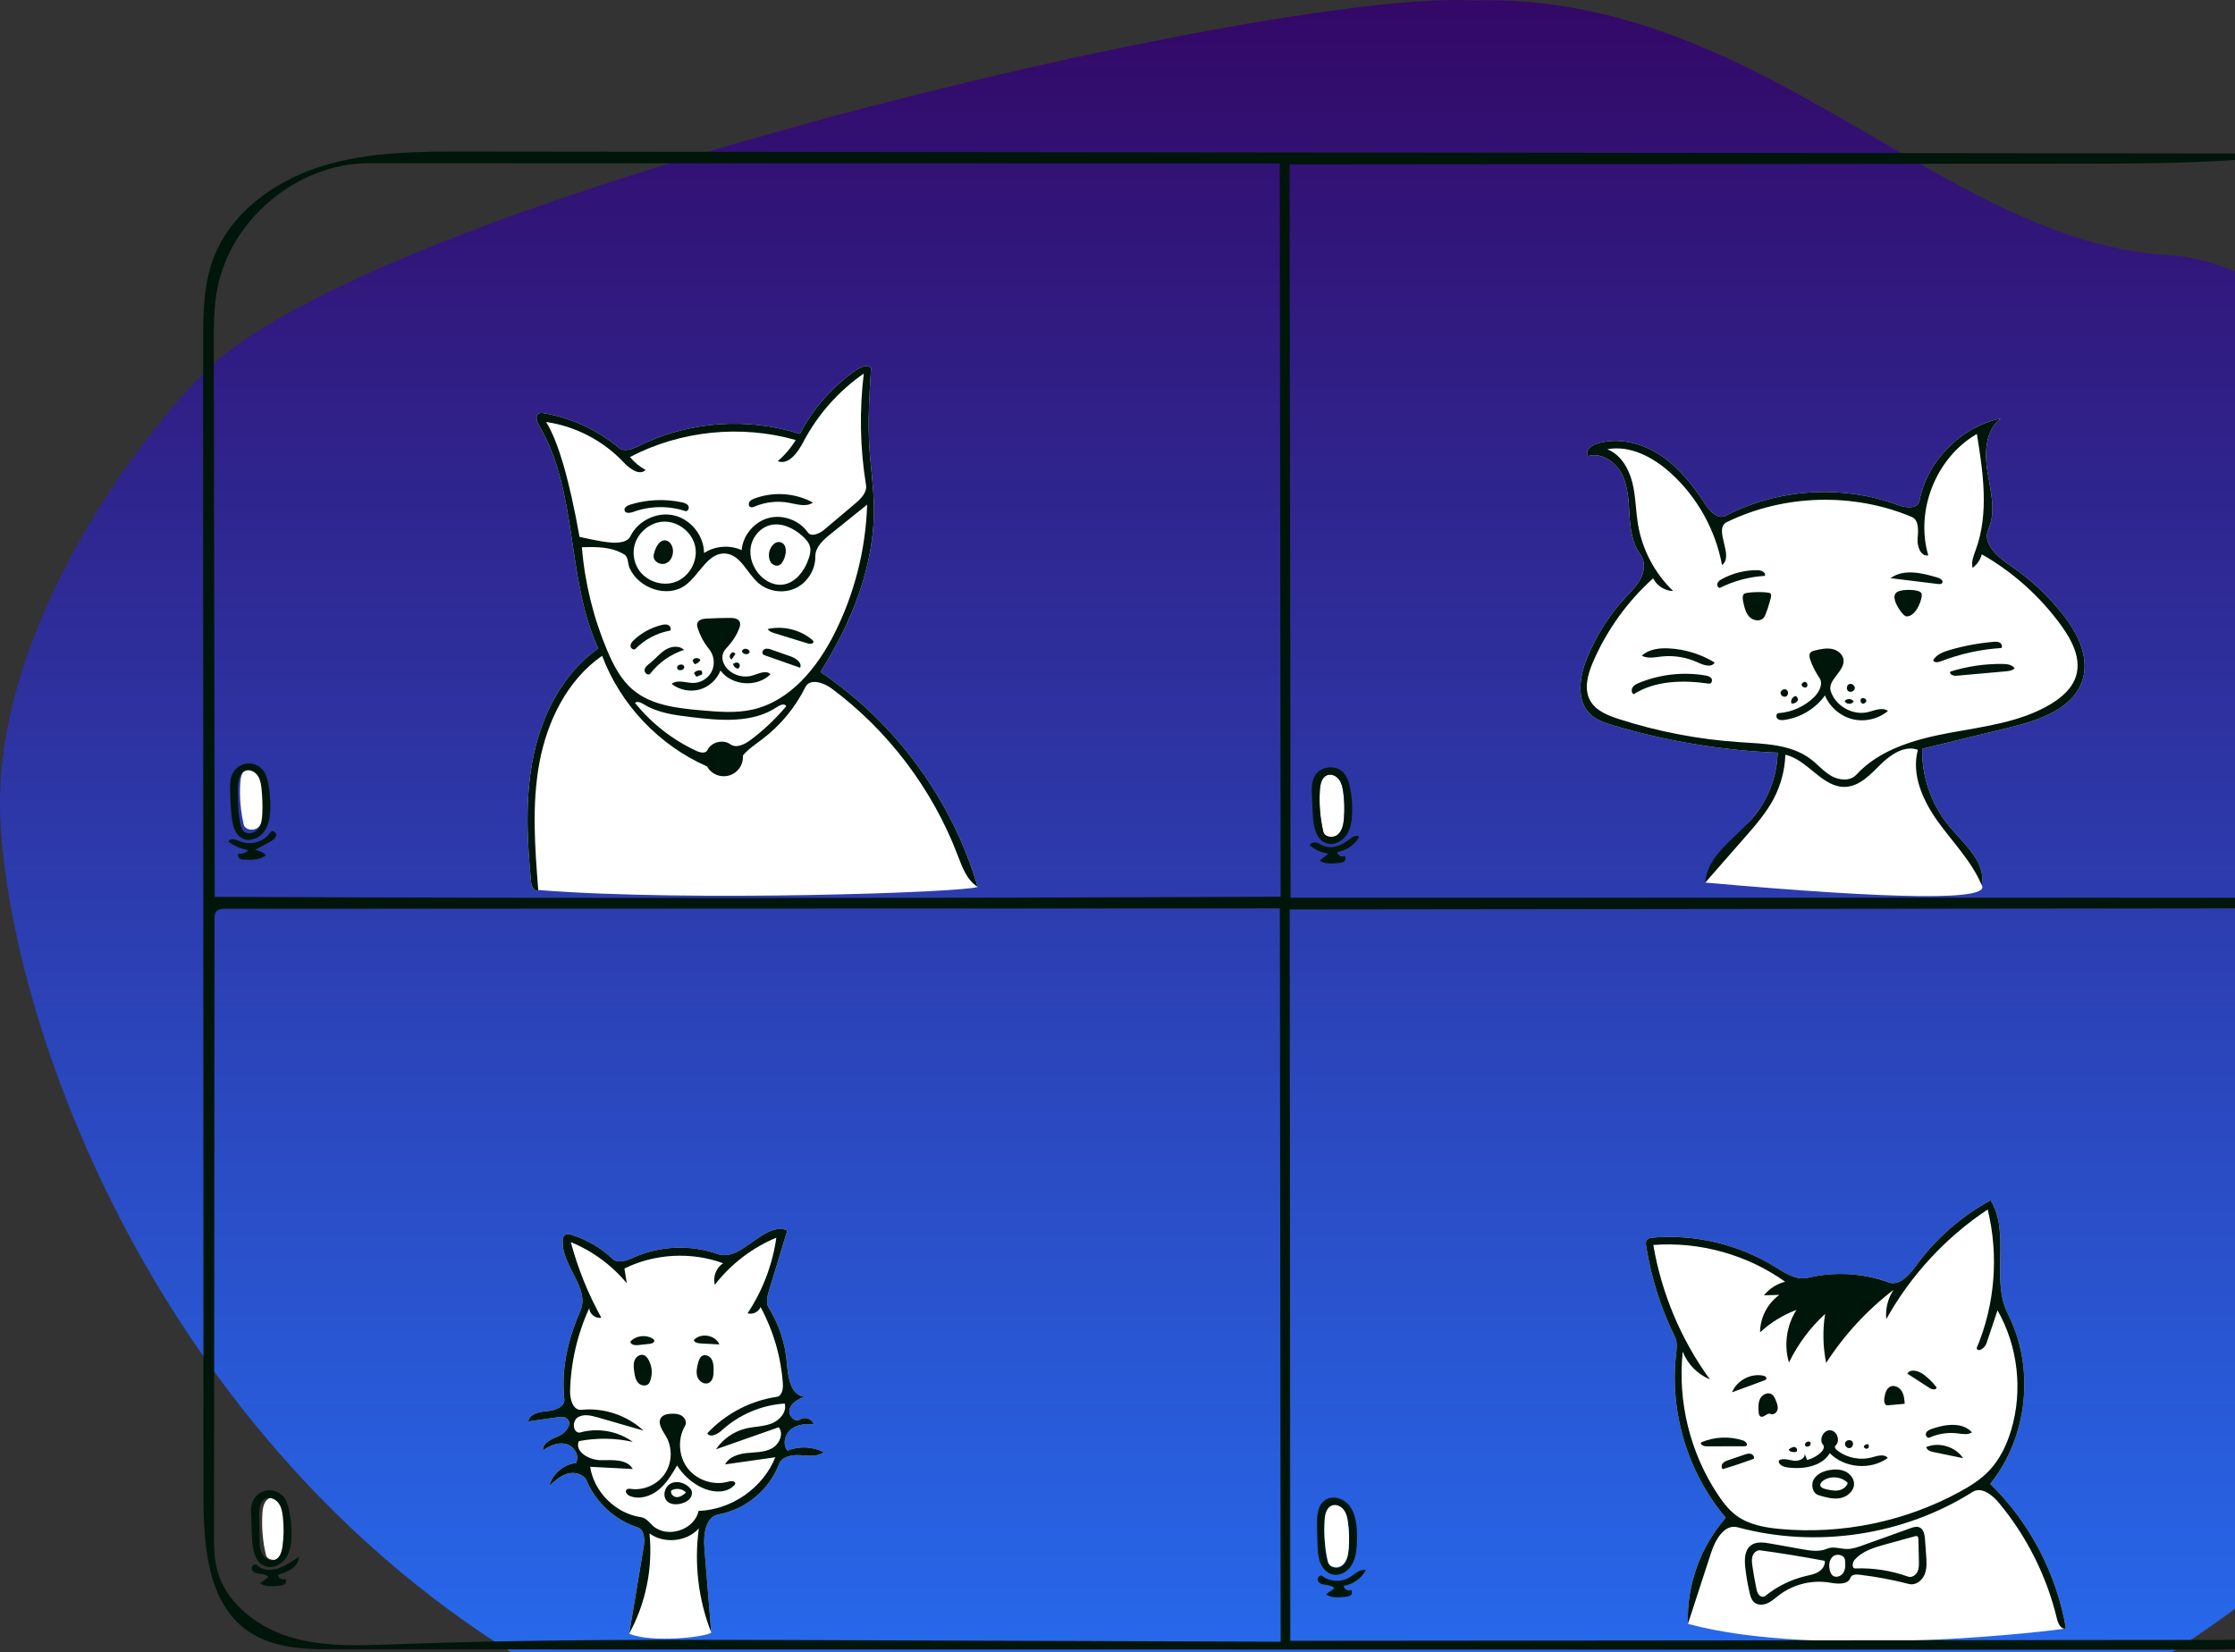 <svg width="606" height="448" viewBox="0 0 606 448" fill="none" xmlns="http://www.w3.org/2000/svg">
<rect x="0" y="0" width="606" height="448" fill="#333333" stroke="none"/>
<path fill-rule="evenodd" clip-rule="evenodd" d="M663.454 371.654C612.76 473.885 393.384 561.882 175.383 467.401C49.993 413.056 2.561 282.103 0.077 221.531C-1.876 173.898 33.635 123.113 55.072 101.293C100.641 54.912 343.835 -2.857 399.384 0.11C477.803 -2.09 526.725 65.968 588.449 69.213C632.337 71.521 763.759 169.379 663.454 371.654Z" fill="url(#paint0_linear)"/>
<path fill-rule="evenodd" clip-rule="evenodd" d="M357.873 214.158C357.618 217.958 357.93 221.796 358.795 225.506C359.16 227.07 361.507 227.359 362.727 226.314C363.948 225.27 364.273 223.533 364.404 221.932C364.599 219.565 364.536 217.177 364.219 214.824C364.055 213.608 363.803 212.353 363.069 211.37C362.336 210.386 360.995 209.756 359.849 210.195C358.39 210.755 357.978 212.598 357.873 214.158Z" fill="white"/>
<path fill-rule="evenodd" clip-rule="evenodd" d="M173.255 120.888C186.653 114.253 202.653 113.064 216.884 117.647C220.46 110.777 225.727 104.795 232.089 100.378C233.317 99.526 235.074 98.756 236.178 99.763C235.733 106.823 235.288 113.904 235.705 120.965C236.03 126.462 236.877 131.928 236.954 137.433C237.178 153.346 230.939 168.759 222.453 182.222C242.827 195.925 258.187 216.918 265.082 240.484C262.198 241.972 186.752 244.594 145.941 241.332C144.996 241.972 144.112 240.425 144.004 239.288C142.912 227.79 142.299 216.083 144.684 204.783C147.07 193.482 152.771 182.499 162.189 175.814C153.448 156.783 156.848 133.437 146.184 115.413C145.551 114.343 145.018 112.674 146.127 112.11C146.538 111.901 147.029 111.966 147.484 112.043C154.919 113.305 162.004 116.575 167.787 121.414C169.279 122.663 171.512 121.752 173.255 120.888Z" fill="white"/>
<path fill-rule="evenodd" clip-rule="evenodd" d="M462.368 239.32C462.317 239.32 470.115 227.629 474.896 222.19C479.262 217.223 481.822 210.702 481.999 204.091C466.902 203.495 451.88 201 437.399 196.686C435.183 196.025 432.898 195.276 431.218 193.686C427.295 189.976 428.266 183.506 430.288 178.5C432.744 172.424 436.311 166.799 440.761 161.988C442.283 160.343 443.934 158.754 444.93 156.747C445.927 154.741 446.136 152.159 444.792 150.366C442.526 147.346 442.049 143.378 441.813 139.61C441.577 135.841 441.469 131.923 439.757 128.558C438.046 125.192 434.158 122.576 430.547 123.679C429.672 122.342 431.402 120.799 432.925 120.315C438.677 118.487 445.121 120.087 450.163 123.404C455.205 126.721 459.031 131.585 462.317 136.648C463.6 138.624 465.77 140.946 467.861 139.86C482.145 132.443 499.576 131.362 514.667 136.957C516.764 137.735 519.988 138.068 520.416 135.872C522.546 124.938 531.672 115.702 542.58 113.443C538.293 116.517 538.034 122.771 538.892 127.976C539.75 133.182 541.262 138.727 539.121 143.549C537.394 147.441 541.745 151.099 545.268 153.49C550.589 157.101 555.347 161.54 559.319 166.598C563.248 171.602 566.524 178.034 564.729 184.138C562.379 192.129 552.975 195.292 544.883 197.265C536.983 199.191 529.084 201.117 521.184 203.043C521.039 210.749 523.79 218.476 528.773 224.356C532.77 229.073 538.578 233.935 537.307 239.986C539.969 244.206 514.989 243.984 462.368 239.32Z" fill="white"/>
<path fill-rule="evenodd" clip-rule="evenodd" d="M481.327 343.536C484.049 345.22 487.067 347.237 490.179 346.486C497.385 344.748 505.1 345.184 512.063 347.724C514.994 348.793 517.651 345.76 519.488 343.239C524.821 335.919 531.793 329.801 539.745 325.466C545.227 334.466 539.673 346.92 544.44 356.318C551.818 370.864 549.858 389.651 539.637 402.361C550.364 412.841 557.657 426.78 560.152 441.567C558.876 441.943 493.542 450.047 457.667 440.324C457.27 429.902 461.028 419.378 467.937 411.565C457.68 399.486 452.676 383.094 454.438 367.345C454.621 365.706 454.857 363.958 454.127 362.479C450.3 354.73 447.664 346.394 446.34 337.853C446.261 337.343 446.195 336.784 446.464 336.344C446.822 335.759 447.604 335.631 448.287 335.576C459.77 334.64 471.53 337.473 481.327 343.536Z" fill="white"/>
<path fill-rule="evenodd" clip-rule="evenodd" d="M170.599 442.984C171.905 435.169 173.21 427.354 174.516 419.539C174.855 417.51 174.807 414.794 172.851 414.158C166.752 412.176 161.599 407.462 159.083 401.563C158.29 399.704 155.845 399.043 153.9 399.59C151.955 400.137 150.403 401.568 148.932 402.952C149.771 399.671 152.786 397.065 156.154 396.709C157.297 394.782 155.66 392.121 153.49 391.561C151.321 391.001 149.037 391.979 147.225 393.297C147.084 391.209 149.625 390.187 151.55 389.367C153.475 388.547 155.356 385.956 153.714 384.658C152.999 384.092 151.981 384.193 151.078 384.322C148.468 384.696 145.857 385.069 143.247 385.443C143.543 383.341 146.275 382.801 148.391 382.639C150.508 382.476 153.24 381.445 153.005 379.335C152.098 371.206 154.066 362.962 157.352 355.471C160.074 349.264 152.063 343.049 152.589 336.292C152.63 335.769 152.754 335.196 153.176 334.884C153.68 334.512 154.386 334.66 154.985 334.845C159.108 336.118 162.932 338.352 166.065 341.32C167.586 342.761 170.036 341.779 171.949 340.925C179.004 337.776 187.274 337.45 194.556 340.033C201.131 342.366 206.964 331.113 213.48 333.607C211.817 339.08 210.153 344.554 208.49 350.028C208.031 351.538 207.597 353.272 208.431 354.612C211.242 359.126 212.946 364.324 213.354 369.626C213.642 373.361 214.365 378.406 218.099 378.699C216.473 379.415 214.679 380.306 214.116 381.991C213.553 383.677 215.478 385.9 216.935 384.884C218.193 384.006 220.225 384.739 220.635 386.216C218.48 386.005 216.142 386.24 214.457 387.601C212.773 388.961 212.112 391.712 213.539 393.34C216.672 392.049 220.373 392.219 223.375 393.79C221.586 395.106 219.128 394.717 216.911 394.585C214.695 394.452 211.995 394.964 211.211 397.041C208.593 403.975 202.159 409.325 194.864 410.635C191.271 411.281 190.695 416.141 190.991 419.779C191.613 427.413 192.234 435.046 192.855 442.68C191.575 443.895 176.716 445.579 170.599 442.984Z" fill="white"/>
<path fill-rule="evenodd" clip-rule="evenodd" d="M71.159 410.199C70.904 414 71.216 417.838 72.08 421.548C72.445 423.112 74.793 423.401 76.013 422.356C77.233 421.311 77.558 419.574 77.69 417.973C77.884 415.607 77.822 413.219 77.504 410.866C77.34 409.649 77.088 408.395 76.355 407.411C75.621 406.427 74.28 405.797 73.135 406.237C71.675 406.796 71.263 408.64 71.159 410.199Z" fill="white"/>
<path fill-rule="evenodd" clip-rule="evenodd" d="M366.271 431.151C366.727 431.406 366.662 432.139 366.278 432.493C365.894 432.846 365.338 432.922 364.82 432.982C363.011 433.19 361.021 433.357 359.521 432.323C360.284 431.78 361.046 431.236 361.808 430.693C361.329 430.006 360.389 429.866 359.557 429.765C358.725 429.664 357.779 429.464 357.374 428.731C356.968 427.998 357.852 426.831 358.517 427.341C360.571 428.913 363.591 429.092 365.817 427.773C367.281 426.905 368.668 425.399 370.339 425.725C369.171 427.999 366.857 429.647 364.326 430.008C364.384 430.892 365.471 431.53 366.271 431.151Z" fill="#00160A"/>
<path fill-rule="evenodd" clip-rule="evenodd" d="M75.807 429.966C73.996 430.176 72.004 430.343 70.504 429.307C71.272 428.762 72.04 428.217 72.808 427.671C72.279 427.002 71.33 426.888 70.485 426.772C69.64 426.656 68.678 426.396 68.328 425.618C67.978 424.84 69.025 423.752 69.622 424.361C71.09 425.858 73.527 425.953 75.51 425.273C77.493 424.593 79.185 423.283 80.993 422.223C81.039 424.898 77.906 426.307 75.328 427.021C75.388 427.893 76.467 428.517 77.253 428.134C77.709 428.387 77.647 429.121 77.264 429.475C76.88 429.829 76.325 429.906 75.807 429.966Z" fill="#00160A"/>
<path fill-rule="evenodd" clip-rule="evenodd" d="M71.851 424.683C69.019 423.627 68.448 419.94 68.332 416.92C68.255 414.922 68.178 412.923 68.101 410.925C68.058 409.807 68.018 408.663 68.348 407.593C68.9 405.808 70.537 404.408 72.386 404.142C74.235 403.875 76.201 404.755 77.234 406.311C77.825 407.201 78.112 408.254 78.338 409.298C78.819 411.522 79.06 413.799 79.054 416.076C79.048 418.282 78.776 420.587 77.552 422.422C76.327 424.257 73.919 425.453 71.851 424.683H71.851ZM74.389 423.021C75.855 422.559 76.394 420.789 76.602 419.266C76.962 416.623 76.993 413.935 76.692 411.284C76.54 409.949 76.28 408.565 75.459 407.502C74.638 406.439 73.102 405.818 71.904 406.426C70.419 407.18 70.248 409.196 70.276 410.862C70.312 413.032 70.348 415.202 70.385 417.372C70.407 418.722 70.443 420.128 71.069 421.325C71.694 422.522 73.101 423.427 74.389 423.021Z" fill="#00160A"/>
<path fill-rule="evenodd" clip-rule="evenodd" d="M359.405 406.693C361.419 405.406 364.271 406.33 365.787 408.176C367.304 410.022 367.758 412.515 367.898 414.9C367.979 416.282 367.973 417.669 367.879 419.051C367.748 420.99 367.418 422.988 366.343 424.608C365.267 426.228 363.284 427.375 361.385 426.959C359.753 426.601 358.52 425.179 357.929 423.616C357.338 422.053 357.281 420.347 357.231 418.676C357.183 417.086 357.135 415.496 357.088 413.905C357.008 411.258 357.173 408.118 359.405 406.693ZM361.799 425.131C362.898 425.403 364.062 424.73 364.686 423.785C365.311 422.841 365.503 421.682 365.621 420.556C365.88 418.078 365.85 415.569 365.531 413.098C365.367 411.832 365.105 410.523 364.326 409.513C363.547 408.502 362.111 407.893 360.952 408.428C359.562 409.07 359.248 410.877 359.18 412.407C359.051 415.306 359.145 418.214 359.461 421.098C359.642 422.748 360.187 424.733 361.799 425.131Z" fill="#00160A"/>
<path fill-rule="evenodd" clip-rule="evenodd" d="M359.159 412.199C358.904 416 359.216 419.838 360.08 423.548C360.445 425.112 362.793 425.401 364.013 424.356C365.233 423.311 365.558 421.574 365.69 419.973C365.884 417.607 365.822 415.219 365.504 412.866C365.34 411.649 365.088 410.395 364.355 409.411C363.621 408.427 362.28 407.797 361.134 408.237C359.675 408.796 359.263 410.64 359.159 412.199Z" fill="white"/>
<path fill-rule="evenodd" clip-rule="evenodd" d="M355.129 229.239C355.336 228.556 356.216 228.307 356.911 228.47C357.605 228.633 358.196 229.077 358.851 229.358C361.297 230.406 364.1 229.042 366.18 227.382C366.878 226.824 368 226.263 368.527 226.984C367.274 229.114 365.041 230.639 362.602 231.031C362.676 231.905 363.745 232.529 364.543 232.163C364.993 232.42 364.926 233.147 364.544 233.497C364.162 233.848 363.611 233.924 363.096 233.983C361.3 234.192 359.333 234.362 357.826 233.364C358.63 232.731 359.434 232.099 360.239 231.467C358.373 231.215 356.582 230.434 355.129 229.239Z" fill="#00160A"/>
<path fill-rule="evenodd" clip-rule="evenodd" d="M448.287 335.576C459.77 334.64 471.53 337.473 481.327 343.536C484.049 345.22 487.067 347.237 490.179 346.486C497.385 344.748 505.1 345.184 512.063 347.724C514.994 348.793 517.651 345.76 519.488 343.239C524.821 335.919 531.793 329.801 539.745 325.466C545.227 334.466 539.673 346.92 544.44 356.318C551.818 370.864 549.858 389.651 539.637 402.361C550.364 412.841 557.657 426.78 560.152 441.567C558.876 441.943 558.039 440.279 557.731 438.985C554.979 427.43 549.513 416.529 541.899 407.412C540.116 405.277 537.201 403.065 534.85 404.55C516.161 416.35 492.47 419.914 471.137 414.134C467.617 413.18 465.118 417.454 463.988 420.922C461.881 427.389 459.774 433.857 457.667 440.324C457.27 429.902 461.028 419.378 467.937 411.565C457.68 399.486 452.676 383.094 454.438 367.345C454.621 365.706 454.857 363.958 454.127 362.479C450.3 354.73 447.664 346.394 446.34 337.853C446.261 337.343 446.195 336.784 446.464 336.344C446.822 335.759 447.604 335.631 448.287 335.576ZM494.863 356.28C490.807 360.005 487.462 364.502 485.061 369.458C483.642 364.705 484.411 359.347 487.108 355.185C483.46 356.549 480.083 358.632 477.227 361.28C477.23 357.322 479.242 353.416 482.464 351.116C481.069 351.156 479.674 351.197 478.279 351.238C479.732 349.435 481.779 348.12 484.022 347.548C473.748 340.221 460.868 336.63 448.285 337.586C450.504 350.701 455.801 363.285 463.63 374.039C460.285 372.671 457.552 369.877 456.258 366.503C454.823 380.022 458.264 394.007 465.808 405.316C467.213 407.422 468.783 409.466 470.822 410.967C474.203 413.457 478.535 414.22 482.717 414.602C499.443 416.129 516.598 412.575 531.34 404.529C534.173 402.982 536.949 401.25 539.195 398.932C542.167 395.865 544.075 391.899 545.301 387.809C548.521 377.075 547.155 365.047 541.611 355.308C540.61 358.295 539.608 361.283 538.607 364.27C538.185 365.531 536.31 366.846 535.951 365.566C540.924 353.783 541.991 340.39 538.945 327.969C527.589 335.505 518.074 345.794 511.445 357.703C511.167 354.929 511.879 352.066 513.426 349.746C506.257 355.238 500.043 361.974 495.147 369.562C494.257 365.199 494.161 360.677 494.863 356.28Z" fill="#00160A"/>
<path fill-rule="evenodd" clip-rule="evenodd" d="M64.663 231.474C65.63 231.644 66.675 231.273 67.32 230.531C65.364 230.183 63.492 229.372 61.901 228.183C62.535 227.098 64.159 227.75 65.33 228.208C68.166 229.317 71.707 228.178 73.363 225.622C73.809 224.935 75.003 225.723 74.872 226.531C74.741 227.34 73.944 227.84 73.225 228.234C71.853 228.986 70.48 229.738 69.108 230.49C70.236 230.592 71.322 231.107 72.113 231.917C70.617 233.136 68.51 233.16 66.581 233.125C66.057 233.116 65.503 233.098 65.06 232.819C64.617 232.539 64.356 231.9 64.663 231.474Z" fill="#00160A"/>
<path fill-rule="evenodd" clip-rule="evenodd" d="M356.639 210.189C358.192 207.76 362.102 207.337 364.138 209.379C365.307 210.551 365.795 212.23 366.105 213.857C366.523 216.059 366.695 218.309 366.614 220.549C366.539 222.614 366.22 224.755 365.056 226.462C363.892 228.169 361.69 229.309 359.718 228.693C356.765 227.771 356.098 223.963 355.952 220.873C355.875 219.24 355.798 217.607 355.721 215.974C355.627 213.991 355.57 211.862 356.639 210.189ZM357.873 214.158C357.618 217.958 357.93 221.796 358.795 225.506C359.16 227.07 361.507 227.359 362.727 226.315C363.948 225.27 364.273 223.533 364.404 221.932C364.598 219.565 364.536 217.177 364.219 214.824C364.055 213.608 363.803 212.354 363.069 211.37C362.336 210.386 360.995 209.756 359.849 210.195C358.39 210.755 357.978 212.598 357.873 214.158Z" fill="#00160A"/>
<path fill-rule="evenodd" clip-rule="evenodd" d="M65.159 212.199C64.904 216 65.216 219.838 66.08 223.548C66.445 225.112 68.793 225.401 70.013 224.356C71.233 223.311 71.558 221.574 71.69 219.973C71.884 217.607 71.822 215.219 71.504 212.866C71.34 211.649 71.088 210.395 70.355 209.411C69.621 208.427 68.28 207.797 67.135 208.237C65.675 208.796 65.263 210.64 65.159 212.199Z" fill="white"/>
<path fill-rule="evenodd" clip-rule="evenodd" d="M65.74 227.363C63.6 226.294 63.013 223.555 62.779 221.173C62.55 218.851 62.419 216.52 62.386 214.187C62.364 212.628 62.403 210.999 63.135 209.622C63.931 208.126 65.547 207.099 67.24 207.015C68.933 206.931 70.643 207.792 71.583 209.203C72.2 210.129 72.486 211.233 72.702 212.324C73.149 214.571 73.348 216.868 73.296 219.159C73.245 221.386 72.915 223.715 71.599 225.512C70.284 227.308 67.733 228.358 65.74 227.363ZM65.169 223.375C65.325 224.115 65.54 224.89 66.09 225.41C67.169 226.43 69.077 225.921 69.989 224.749C70.9 223.577 71.067 222.003 71.127 220.519C71.216 218.329 71.147 216.132 70.921 213.952C70.793 212.715 70.597 211.438 69.918 210.396C69.239 209.355 67.948 208.613 66.749 208.942C64.851 209.461 64.485 211.952 64.492 213.919C64.504 217.085 64.518 220.277 65.169 223.375Z" fill="#00160A"/>
<path fill-rule="evenodd" clip-rule="evenodd" d="M462.368 239.32C462.848 232.094 470.115 227.629 474.896 222.19C479.262 217.223 481.822 210.702 481.999 204.091C466.902 203.495 451.88 201 437.399 196.686C435.183 196.025 432.898 195.276 431.218 193.686C427.295 189.976 428.266 183.506 430.288 178.5C432.744 172.424 436.311 166.799 440.761 161.988C442.283 160.343 443.934 158.754 444.93 156.747C445.927 154.741 446.136 152.159 444.792 150.366C442.526 147.346 442.049 143.378 441.813 139.61C441.577 135.841 441.469 131.923 439.757 128.558C438.046 125.192 434.158 122.576 430.547 123.679C429.672 122.342 431.402 120.799 432.925 120.315C438.677 118.487 445.121 120.087 450.163 123.404C455.205 126.721 459.031 131.585 462.317 136.648C463.6 138.624 465.77 140.946 467.861 139.86C482.145 132.443 499.576 131.362 514.667 136.957C516.764 137.735 519.988 138.068 520.416 135.872C522.546 124.938 531.672 115.702 542.58 113.443C538.293 116.517 538.034 122.771 538.892 127.976C539.75 133.182 541.262 138.727 539.121 143.549C537.394 147.441 541.745 151.099 545.268 153.49C550.589 157.101 555.347 161.54 559.319 166.598C563.248 171.602 566.524 178.034 564.729 184.138C562.379 192.129 552.975 195.292 544.883 197.265C536.983 199.191 529.084 201.117 521.184 203.043C521.039 210.749 523.79 218.476 528.773 224.356C532.77 229.073 538.578 233.935 537.307 239.986C534.605 233.552 529.533 228.466 525.46 222.8C521.387 217.134 518.175 210.043 520.018 203.312C516.412 202.022 512.627 204.599 509.9 207.288C507.174 209.977 504.297 213.147 500.473 213.362C494.175 213.717 490.242 206.03 484.085 204.656C483.943 208.777 482.865 212.864 480.955 216.519C478.924 220.406 476.006 223.746 473.117 227.046C469.534 231.137 465.951 235.228 462.368 239.32ZM468.236 141.563C464.407 143.426 470.338 150.703 466.91 153.229C465.148 143.663 460.15 134.723 452.925 128.211C448.232 123.981 442.006 120.649 435.799 121.824C439.428 123.249 441.637 127.022 442.588 130.803C443.538 134.585 443.504 138.543 444.166 142.386C445.33 149.15 448.714 155.514 453.671 160.262C451.413 160.232 449.226 158.845 448.237 156.815C441.287 163.063 435.702 170.822 431.983 179.395C430.516 182.777 429.371 186.811 431.186 190.019C432.718 192.726 435.888 193.984 438.847 194.942C449.493 198.389 460.567 200.512 471.732 201.245C478.404 201.684 485.608 201.795 490.94 205.828C492.878 207.293 494.47 209.221 496.581 210.422C498.693 211.622 501.673 211.867 503.317 210.079C509.735 203.099 519.495 200.393 528.821 198.676C538.147 196.959 547.885 195.81 556.016 190.931C559.068 189.099 561.96 186.564 562.947 183.144C564.288 178.495 561.784 173.642 558.954 169.717C553.247 161.801 545.822 155.132 537.341 150.304C536.971 151.772 536.064 153.098 534.829 153.975C534.43 152.312 535.157 150.617 535.739 149.01C539.336 139.075 537.697 128.105 536.014 117.674C524.976 124.043 519.241 138.368 522.835 150.594C520.73 150.985 519.735 148.036 519.94 145.905C520.145 143.774 520.315 140.99 518.341 140.163C502.458 133.506 483.722 134.03 468.236 141.563Z" fill="#00160A"/>
<path fill-rule="evenodd" clip-rule="evenodd" d="M175.79 368.624C176.899 370.497 177.021 372.918 176.107 374.893C175.622 375.941 173.982 375.904 173.159 375.095C172.336 374.286 172.119 373.06 171.96 371.916C171.816 370.882 171.69 369.791 172.085 368.823C172.479 367.856 173.582 367.095 174.565 367.45C175.108 367.646 175.496 368.127 175.79 368.624Z" fill="#00160A"/>
<path fill-rule="evenodd" clip-rule="evenodd" d="M192.855 442.68C189.343 433.766 188.171 423.942 189.487 414.452C186.178 418.078 180.072 418.696 176.103 415.807C177.052 425.143 175.106 434.753 170.599 442.984C171.905 435.169 173.21 427.354 174.516 419.539C174.855 417.51 174.807 414.794 172.851 414.158C166.752 412.176 161.599 407.462 159.083 401.563C158.29 399.704 155.845 399.043 153.9 399.59C151.955 400.137 150.403 401.568 148.932 402.952C149.771 399.671 152.786 397.065 156.154 396.709C157.297 394.782 155.66 392.121 153.49 391.561C151.321 391.001 149.037 391.979 147.225 393.297C147.084 391.209 149.625 390.187 151.55 389.367C153.475 388.547 155.356 385.956 153.714 384.658C152.999 384.092 151.981 384.193 151.078 384.322C148.468 384.696 145.857 385.069 143.247 385.443C143.543 383.341 146.275 382.801 148.391 382.639C150.508 382.476 153.24 381.445 153.005 379.335C152.098 371.206 154.066 362.962 157.352 355.471C160.074 349.264 152.063 343.049 152.589 336.292C152.63 335.769 152.754 335.196 153.176 334.884C153.68 334.512 154.386 334.66 154.985 334.845C159.108 336.118 162.932 338.352 166.065 341.32C167.586 342.761 170.036 341.779 171.949 340.925C179.004 337.776 187.274 337.45 194.556 340.033C201.131 342.366 206.964 331.113 213.48 333.607C211.817 339.08 210.153 344.554 208.49 350.028C208.031 351.538 207.597 353.272 208.431 354.612C211.242 359.126 212.946 364.324 213.354 369.626C213.642 373.361 214.365 378.406 218.099 378.699C216.473 379.415 214.679 380.306 214.116 381.991C213.553 383.677 215.478 385.9 216.935 384.884C218.193 384.006 220.225 384.739 220.635 386.216C218.48 386.005 216.142 386.24 214.457 387.601C212.773 388.961 212.112 391.712 213.539 393.34C216.672 392.049 220.373 392.219 223.375 393.79C221.586 395.106 219.128 394.717 216.911 394.585C214.695 394.452 211.995 394.964 211.211 397.041C208.593 403.975 202.159 409.325 194.864 410.635C191.271 411.281 190.695 416.141 190.991 419.779C191.613 427.413 192.234 435.046 192.855 442.68ZM195.756 387.814C194.605 388.865 192.621 389.961 191.768 388.656C196.692 383.373 203.443 379.826 210.587 378.769C212.045 378.553 212.368 376.607 212.264 375.138C211.751 367.906 209.676 360.789 206.222 354.415C205.704 355.755 204.064 356.542 202.695 356.107C206.779 349.972 209.466 342.912 210.494 335.613C203.957 338.323 198.15 342.769 193.827 348.372C193.225 346.223 194.187 343.731 196.078 342.544C187.455 339.38 177.545 339.908 169.308 343.971C169.522 345.308 169.736 346.645 169.951 347.982C165.91 343.088 160.644 339.212 154.768 336.81C156.679 343.943 159.463 350.84 163.04 357.299C161.486 357.635 159.8 356.289 159.782 354.7C156.537 361.762 154.753 369.491 154.574 377.26C154.523 379.493 155.423 382.515 157.645 382.285C163.71 381.656 170.007 383.766 174.47 387.922C170.328 386.725 166.185 385.529 162.043 384.332C160.261 383.817 158.216 383.335 156.654 384.336C155.091 385.336 155.277 388.44 157.132 388.476C161.99 387.059 167.481 388.011 171.579 390.979C166.782 389.911 161.764 389.843 156.94 390.781C155.736 393.685 159.824 395.957 162.967 395.942C166.111 395.927 170.047 395.588 171.573 398.336C167.719 398.136 163.865 397.935 160.011 397.735C161.068 404.602 166.971 410.435 173.851 411.409C175.164 411.595 176.025 412.818 177.002 413.714C180.888 417.278 188.352 414.857 189.406 409.69C198.358 409.415 206.884 403.461 210.224 395.151C205.683 395.796 201.142 396.441 196.602 397.086C197.664 395.036 200.189 394.249 202.486 394.01C204.782 393.77 207.21 393.851 209.246 392.762C211.282 391.673 212.605 388.802 211.148 387.011C205.474 389.005 199.801 391 194.127 392.994C196.015 390.18 198.991 388.118 202.289 387.338C204.588 386.795 207.031 386.848 209.231 385.987C211.431 385.127 213.396 382.861 212.773 380.582C206.504 380.982 200.395 383.578 195.756 387.814Z" fill="#00160A"/>
<path fill-rule="evenodd" clip-rule="evenodd" d="M190.07 364.294C189.308 364.254 188.387 364.106 188.106 363.397C189.961 361.296 193.979 361.965 195.053 364.553C193.392 364.467 191.731 364.38 190.07 364.294Z" fill="#00160A"/>
<path fill-rule="evenodd" clip-rule="evenodd" d="M187.222 403.68C187.817 404.397 187.694 405.524 187.135 406.269C186.576 407.014 185.681 407.434 184.783 407.681C183.475 408.04 181.927 408.035 180.931 407.114C179.491 405.781 180.184 403.068 181.955 402.222C183.726 401.376 185.97 402.17 187.222 403.68ZM182.058 404.091C181.608 404.929 182.563 405.96 183.514 405.962C184.466 405.965 185.285 405.332 186.022 404.73C185.054 403.673 183.328 403.409 182.088 404.129L182.058 404.091Z" fill="#00160A"/>
<path fill-rule="evenodd" clip-rule="evenodd" d="M192.199 374.975C191.029 375.564 189.552 374.619 189.109 373.386C188.667 372.152 188.964 370.789 189.304 369.524C189.498 368.803 189.759 368.015 190.408 367.646C191.279 367.151 192.445 367.717 192.951 368.582C193.458 369.446 193.482 370.5 193.493 371.502C193.507 372.808 193.365 374.387 192.199 374.975Z" fill="#00160A"/>
<path fill-rule="evenodd" clip-rule="evenodd" d="M171.156 403.738C174.672 404.191 178.378 402.489 180.325 399.527C182.273 396.565 182.367 392.488 180.557 389.439C179.6 387.827 178.144 385.817 179.303 384.343C179.892 383.594 180.937 383.403 181.888 383.351C182.927 383.295 184.032 383.361 184.9 383.935C185.768 384.509 186.274 385.738 185.746 386.635C183.66 390.177 183.979 394.983 186.515 398.218C189.05 401.453 193.64 402.911 197.578 401.733C198.298 401.517 199.479 401.59 199.337 402.328C199.303 402.507 199.178 402.655 199.052 402.786C196.827 405.084 192.97 404.709 190.105 403.288C187.442 401.966 185.156 399.892 183.583 397.37C182.175 399.77 180.723 402.224 178.567 403.985C176.412 405.745 173.372 406.695 170.79 405.658C170.082 405.374 169.348 404.522 169.859 403.956C170.166 403.616 170.703 403.679 171.156 403.738Z" fill="#00160A"/>
<path fill-rule="evenodd" clip-rule="evenodd" d="M177.386 363.435C177.562 363.989 176.788 364.325 176.21 364.387C175.114 364.506 174.017 364.624 172.921 364.742C172.074 364.834 170.858 364.586 170.952 363.739C172.459 362.151 175.117 361.82 176.968 362.989C177.144 363.1 177.323 363.236 177.386 363.435Z" fill="#00160A"/>
<path fill-rule="evenodd" clip-rule="evenodd" d="M473.204 424.902C472.986 422.819 473.035 420.371 474.686 419.082C476.136 417.95 478.195 418.218 480.006 418.542C482.882 419.056 485.758 419.571 488.634 420.085C490.881 420.487 493.285 420.872 495.374 419.952C497.041 419.218 498.951 420.005 500.773 420.02C502.259 420.033 503.694 419.525 505.093 419.022C509.386 417.482 513.678 415.941 517.971 414.4C518.76 414.117 519.637 413.834 520.414 414.151C521.593 414.631 521.857 416.154 521.948 417.424C522.052 418.872 522.156 420.319 522.26 421.767C522.388 423.535 522.503 425.382 521.809 427.013C521.115 428.645 519.341 429.964 517.624 429.521C513.192 428.379 508.684 427.532 504.139 426.99C503.224 426.881 502.033 426.946 501.732 427.817C501.041 429.815 498.186 429.494 496.101 429.142C491.323 428.335 486.231 429.594 482.379 432.534C481.348 433.322 480.384 434.234 479.194 434.751C478.004 435.268 476.481 435.295 475.536 434.405C474.892 433.798 474.637 432.894 474.43 432.033C473.866 429.686 473.456 427.302 473.204 424.902ZM494.766 423.238C488.966 422.137 483.137 421.186 477.288 420.385C476.365 420.259 475.506 421.021 475.202 421.901C474.898 422.782 475.016 423.746 475.15 424.668C475.444 426.691 475.8 428.706 476.218 430.707C476.349 431.334 476.5 431.99 476.926 432.468C477.351 432.946 478.143 433.162 478.64 432.758C481.81 430.182 485.563 428.328 489.536 427.377C490.731 427.091 491.971 426.876 493.027 426.249C494.084 425.622 494.933 424.455 494.766 423.238ZM511.274 418.757C508.186 419.607 504.907 420.576 502.831 423.014C502.2 423.755 502.071 425.332 503.043 425.296C507.894 425.112 512.779 425.869 517.347 427.512C518.318 427.861 519.414 427.165 519.873 426.241C520.331 425.317 520.316 424.239 520.291 423.208C520.244 421.264 520.197 419.32 520.15 417.377C520.143 417.065 520.098 416.692 519.819 416.554C519.632 416.462 519.409 416.516 519.209 416.571C516.564 417.3 513.919 418.028 511.274 418.757ZM496.188 425.97C496.323 426.426 496.518 426.887 496.879 427.197C497.764 427.959 499.254 427.413 499.847 426.407C500.441 425.401 500.381 424.15 500.245 422.99C500.083 421.599 498.006 421.145 496.953 422.069C495.901 422.992 495.793 424.626 496.188 425.97Z" fill="#00160A"/>
<path fill-rule="evenodd" clip-rule="evenodd" d="M530.746 388.668C528.177 388.354 525.525 388.756 523.165 389.817C522.555 390.091 521.963 389.191 522.227 388.578C522.491 387.964 523.18 387.671 523.81 387.45C527.454 386.168 532.082 385.534 534.68 388.392C533.568 389.153 532.083 388.832 530.746 388.668Z" fill="#00160A"/>
<path fill-rule="evenodd" clip-rule="evenodd" d="M502.709 402.285C502.77 404.269 500.89 405.881 498.937 406.235C496.985 406.589 494.997 406.006 493.098 405.43C491.445 404.928 490.93 402.606 491.802 401.115C492.674 399.623 494.44 398.885 496.145 398.606C497.55 398.376 499.042 398.4 500.332 399C501.623 399.6 502.666 400.862 502.709 402.285ZM493.552 402.761C493.645 403.355 494.341 403.613 494.925 403.756C496.059 404.035 497.229 404.315 498.385 404.143C499.54 403.972 500.693 403.236 500.993 402.107C499.277 400.333 496.212 400.089 494.237 401.57C493.852 401.859 493.477 402.285 493.552 402.761Z" fill="#00160A"/>
<path fill-rule="evenodd" clip-rule="evenodd" d="M472.994 392.165C469.566 392.173 466.139 392.18 462.711 392.188C461.989 392.19 460.97 391.81 461.214 391.13C464.793 389.574 468.948 389.385 472.654 390.61C473.335 390.835 474.077 391.755 473.443 392.091C473.307 392.163 473.147 392.165 472.994 392.165Z" fill="#00160A"/>
<path fill-rule="evenodd" clip-rule="evenodd" d="M510.916 379.121C511.111 377.897 511.447 376.479 512.58 375.975C513.671 375.489 514.997 376.182 515.624 377.198C516.252 378.213 516.358 379.456 516.447 380.647C514.901 380.788 513.356 380.929 511.81 381.07C510.982 381.146 510.785 379.942 510.916 379.121Z" fill="#00160A"/>
<path fill-rule="evenodd" clip-rule="evenodd" d="M524.336 393.758C523.838 393.654 523.324 393.544 522.909 393.25C522.61 393.039 522.376 392.736 522.246 392.394C525.739 390.922 530.187 392.256 532.293 395.408C529.641 394.858 526.988 394.308 524.336 393.758Z" fill="#00160A"/>
<path fill-rule="evenodd" clip-rule="evenodd" d="M517.148 372.469C518.035 371.049 520.25 371.715 521.589 372.721C522.909 373.712 524.091 374.888 525.089 376.203C525.046 376.976 523.844 376.801 523.194 376.38C521.179 375.077 519.163 373.773 517.148 372.469Z" fill="#00160A"/>
<path fill-rule="evenodd" clip-rule="evenodd" d="M468.688 395.911C470.101 395.428 471.515 394.945 472.928 394.462C473.494 394.268 474.099 394.072 474.68 394.215C475.261 394.358 475.763 394.989 475.54 395.545C472.763 396.582 469.951 397.525 467.11 398.369C466.659 397.98 466.752 397.212 467.143 396.763C467.534 396.314 468.125 396.104 468.688 395.911Z" fill="#00160A"/>
<path fill-rule="evenodd" clip-rule="evenodd" d="M480.412 378.094C480.952 378.459 481.229 379.094 481.48 379.695C481.813 380.494 482.153 381.356 481.973 382.203C481.792 383.05 480.842 383.78 480.064 383.4C479.182 382.97 478.224 384.548 477.355 384.092C476.944 383.877 476.864 383.332 476.834 382.869C476.753 381.622 476.688 380.301 477.279 379.2C477.87 378.1 479.377 377.395 480.412 378.094Z" fill="#00160A"/>
<path fill-rule="evenodd" clip-rule="evenodd" d="M469.63 377.537C470.932 374.336 474.666 372.331 478.054 373.016C478.515 373.109 479.084 373.453 478.921 373.894C478.834 374.127 478.575 374.238 478.342 374.324C475.438 375.395 472.534 376.466 469.63 377.537Z" fill="#00160A"/>
<path fill-rule="evenodd" clip-rule="evenodd" d="M486.926 393.719C486.196 393.81 485.267 393.74 484.993 393.058C485.482 392.667 486.069 392.252 486.679 392.394C487.289 392.536 487.51 393.602 486.897 393.73L486.926 393.719Z" fill="#00160A"/>
<path fill-rule="evenodd" clip-rule="evenodd" d="M501.54 392.671C502.307 392.543 502.712 391.464 502.217 390.863C501.722 390.262 500.585 390.451 500.312 391.18C500.039 391.909 500.772 392.799 501.54 392.671Z" fill="#00160A"/>
<path fill-rule="evenodd" clip-rule="evenodd" d="M484.479 397.879C483.404 397.724 482.02 397.023 482.351 395.988C483.536 395.305 485.007 395.889 486.36 396.085C487.714 396.281 489.541 395.54 489.318 394.191C489.544 394.759 489.771 395.328 489.997 395.897C491.375 395.529 492.661 394.823 493.711 393.857C494.304 393.312 494.833 392.374 494.306 391.764C493.087 390.351 494.411 387.705 496.273 387.834C498.135 387.964 499.079 390.769 497.675 391.998C497.312 392.317 497.678 392.903 498.055 393.206C500.688 395.32 504.36 396.071 507.612 395.161C509.066 394.755 510.924 394.157 511.848 395.351C507.209 398.701 500.16 398.119 496.133 394.053C493.868 397.749 488.77 398.5 484.479 397.879Z" fill="#00160A"/>
<path fill-rule="evenodd" clip-rule="evenodd" d="M506.341 391.521C506.788 391.722 506.857 392.447 506.457 392.73C506.057 393.013 505.397 392.706 505.355 392.218C505.524 391.855 505.917 391.607 506.317 391.611L506.341 391.521Z" fill="#00160A"/>
<path fill-rule="evenodd" clip-rule="evenodd" d="M489.493 392.031C489.961 392.75 491.334 391.856 490.866 391.137C490.398 390.418 489.024 391.312 489.493 392.031Z" fill="#00160A"/>
<path fill-rule="evenodd" clip-rule="evenodd" d="M450.498 178.023C448.696 178.223 446.754 178.663 445.159 177.801C447.046 176.027 449.862 175.681 452.449 175.809C456.834 176.026 461.16 177.357 464.907 179.645C464.12 181.094 461.947 180.382 460.455 179.679C457.372 178.227 453.885 177.647 450.498 178.023Z" fill="#00160A"/>
<path fill-rule="evenodd" clip-rule="evenodd" d="M513.834 162.958C513.547 161.874 513.532 160.988 514.52 160.46C515.959 159.69 520.501 159.761 520.992 160.881C521.483 162.001 519.615 167.151 516.995 167.151C515.947 167.151 514.12 164.041 513.834 162.958Z" fill="#00160A"/>
<path fill-rule="evenodd" clip-rule="evenodd" d="M542.652 175.717C537.013 176.068 531.429 177.3 526.166 179.354C525.444 179.636 524.334 179.746 524.169 178.988C525.089 177.444 526.934 176.752 528.658 176.248C532.52 175.119 536.494 174.38 540.503 174.044C541.083 173.996 541.701 173.964 542.208 174.249C542.715 174.534 543.013 175.262 542.652 175.717Z" fill="#00160A"/>
<path fill-rule="evenodd" clip-rule="evenodd" d="M543.789 182.043C539.33 182.442 534.87 182.84 530.411 183.239C529.597 183.312 528.379 182.768 528.848 182.099C533.435 180.666 538.251 179.967 543.057 180.039C544.245 180.057 545.624 180.228 546.249 181.239C545.618 181.853 544.666 181.964 543.789 182.043Z" fill="#00160A"/>
<path fill-rule="evenodd" clip-rule="evenodd" d="M478.211 167.524C477.266 168.635 475.349 168.317 474.337 167.266C473.324 166.216 472.979 164.709 472.674 163.282C472.516 162.538 472.376 161.692 472.819 161.074C473.284 160.425 479.755 160.378 480.062 160.935C480.37 161.491 480.179 161.961 480.062 162.393C479.849 163.178 478.895 166.719 478.211 167.524Z" fill="#00160A"/>
<path fill-rule="evenodd" clip-rule="evenodd" d="M444.431 185.164C450.055 182.848 456.332 182.142 462.33 183.151C462.972 183.259 463.678 183.429 464.043 183.968C464.408 184.507 464.056 185.471 463.411 185.379C456.443 184.389 448.879 184.461 442.949 188.252C442.327 187.897 442.283 186.952 442.682 186.356C443.08 185.76 443.768 185.437 444.431 185.164Z" fill="#00160A"/>
<path fill-rule="evenodd" clip-rule="evenodd" d="M485.722 190.706C485.433 189.873 486.054 188.852 486.927 188.727C487.276 188.954 487.505 189.355 487.523 189.771C487.251 190.413 486.536 190.837 485.841 190.768L485.722 190.706Z" fill="#00160A"/>
<path fill-rule="evenodd" clip-rule="evenodd" d="M476.624 154.609C477.598 154.624 478.935 155.276 478.508 156.152C474.273 156.401 470.091 157.522 466.299 159.424C465.739 159.368 465.474 158.626 465.69 158.107C465.906 157.589 466.419 157.265 466.913 156.997C469.875 155.389 473.254 154.558 476.624 154.609Z" fill="#00160A"/>
<path fill-rule="evenodd" clip-rule="evenodd" d="M500.261 189.994C500.878 189.33 502.12 189.439 502.612 190.201C502.13 191.12 500.515 191.029 500.14 190.062L500.261 189.994Z" fill="#00160A"/>
<path fill-rule="evenodd" clip-rule="evenodd" d="M504.552 189.552C504.981 188.927 506.201 189.468 506.027 190.205C505.846 190.577 505.443 190.829 505.029 190.829C504.554 190.647 504.319 190.009 504.563 189.562L504.552 189.552Z" fill="#00160A"/>
<path fill-rule="evenodd" clip-rule="evenodd" d="M489.982 186.156C489.552 186.781 488.333 186.24 488.507 185.502C488.688 185.131 489.091 184.879 489.504 184.879C489.98 185.061 490.215 185.699 489.97 186.146L489.982 186.156Z" fill="#00160A"/>
<path fill-rule="evenodd" clip-rule="evenodd" d="M482.784 187.862C482.747 188.587 483.648 189.171 484.294 188.841C484.94 188.511 484.996 187.438 484.387 187.044C483.778 186.649 482.822 187.138 482.784 187.862Z" fill="#00160A"/>
<path fill-rule="evenodd" clip-rule="evenodd" d="M501.153 187.41C501.769 187.872 502.817 187.423 502.908 186.659C503 185.895 502.087 185.211 501.38 185.514C500.672 185.817 500.537 186.949 501.153 187.41Z" fill="#00160A"/>
<path fill-rule="evenodd" clip-rule="evenodd" d="M512.588 156.777C516.209 154.155 521.223 155.358 525.497 156.667C526.167 156.872 527.005 157.486 526.618 158.07C526.388 158.418 525.882 158.406 525.468 158.356C521.175 157.829 516.881 157.303 512.588 156.777Z" fill="#00160A"/>
<path fill-rule="evenodd" clip-rule="evenodd" d="M496.389 187.412C497.693 191.462 502.377 194.089 506.513 193.088C508.331 192.648 510.409 191.659 511.9 192.789C509.285 194.979 505.604 195.83 502.292 195.012C498.98 194.193 496.12 191.724 494.826 188.568C492.262 192.142 488.195 194.601 483.839 195.211C483.188 195.303 482.45 195.329 481.957 194.894C481.465 194.459 481.594 193.421 482.25 193.375C485.846 193.125 489.334 191.545 491.895 189.008C493.285 187.631 494.428 185.417 493.316 183.807C492.281 182.306 491.448 180.666 490.847 178.944C490.624 178.306 490.452 177.54 490.862 177.003C491.165 176.605 491.692 176.469 492.18 176.357C493.659 176.018 495.19 175.677 496.682 175.96C498.173 176.242 499.625 177.321 499.845 178.823C500.311 181.995 495.407 184.359 496.389 187.412Z" fill="#00160A"/>
<path fill-rule="evenodd" clip-rule="evenodd" d="M201.219 176.474C201.54 175.539 203.281 175.863 203.245 176.85C202.881 177.779 201.154 177.437 201.171 176.44L201.219 176.474Z" fill="#00160A"/>
<path fill-rule="evenodd" clip-rule="evenodd" d="M185.512 180.772C185.314 179.775 183.41 180.153 183.608 181.15C183.806 182.147 185.71 181.769 185.512 180.772Z" fill="#00160A"/>
<path fill-rule="evenodd" clip-rule="evenodd" d="M188.212 182.46C188.668 181.898 189.472 181.645 190.168 181.845C190.396 182.129 190.467 182.53 190.352 182.875C189.836 183.085 189.32 183.295 188.804 183.505C188.585 183.175 188.367 182.846 188.148 182.516L188.212 182.46Z" fill="#00160A"/>
<path fill-rule="evenodd" clip-rule="evenodd" d="M188.442 180.097C188.096 179.855 187.863 179.458 187.822 179.037C188.198 178.256 189.531 178.246 189.918 179.023C189.562 179.535 189.035 179.926 188.442 180.118L188.442 180.097Z" fill="#00160A"/>
<path fill-rule="evenodd" clip-rule="evenodd" d="M176.31 182.672C175.794 183.345 174.63 182.471 174.769 181.635C174.908 180.799 175.691 180.255 176.353 179.726C177.767 178.598 178.906 177.127 180.445 176.177C181.984 175.227 184.188 174.953 185.471 176.227C181.86 177.382 178.617 179.663 176.31 182.672Z" fill="#00160A"/>
<path fill-rule="evenodd" clip-rule="evenodd" d="M171.896 173.531C173.989 171.572 176.591 170.162 179.375 169.479C179.97 169.333 180.619 169.225 181.175 169.48C181.731 169.736 182.083 170.501 181.71 170.986C178.168 171.615 174.834 173.37 172.31 175.935C171.851 176.401 170.981 175.838 170.958 175.184C170.935 174.53 171.418 173.978 171.896 173.531Z" fill="#00160A"/>
<path fill-rule="evenodd" clip-rule="evenodd" d="M198.396 177.111C198.332 176.631 199.155 176.893 199.4 177.31C199.066 177.809 198.731 178.308 198.397 178.807C197.702 178.583 197.67 177.392 198.352 177.13L198.396 177.111Z" fill="#00160A"/>
<path fill-rule="evenodd" clip-rule="evenodd" d="M219.098 174.499C216.069 173.567 213.041 172.634 210.012 171.701C209.304 171.483 208.528 171.213 208.169 170.565C212.349 169.618 216.947 170.738 220.224 173.501C220.362 173.617 220.505 173.747 220.55 173.922C220.71 174.542 219.709 174.687 219.098 174.499Z" fill="#00160A"/>
<path fill-rule="evenodd" clip-rule="evenodd" d="M199.039 179.945C199.376 179.541 200.092 179.552 200.417 179.966C200.741 180.38 200.58 181.079 200.107 181.309C199.403 181.239 198.798 180.605 198.762 179.899L199.039 179.945Z" fill="#00160A"/>
<path fill-rule="evenodd" clip-rule="evenodd" d="M216.959 181.066C213.818 179.963 210.677 178.861 207.536 177.758C207.279 177.668 207.007 177.567 206.842 177.351C206.481 176.875 206.899 176.135 207.469 175.957C208.039 175.78 208.651 175.979 209.215 176.176C210.907 176.77 212.6 177.363 214.293 177.957C215.742 178.465 217.526 179.639 216.959 181.066Z" fill="#00160A"/>
<path fill-rule="evenodd" clip-rule="evenodd" d="M628.34 44.667C639.744 49.285 647.503 60.404 651.101 72.17C654.7 83.937 654.735 96.455 654.74 108.759C654.777 199.923 654.814 291.088 654.851 382.252C654.851 395.589 654.748 409.45 648.962 421.467C643.658 432.483 633.618 441.119 621.932 444.717C613.451 447.327 604.422 447.346 595.549 447.346C427.536 447.317 259.524 447.288 91.511 447.258C83.141 447.257 74.191 447.084 67.3 442.331C56.267 434.721 55.176 419.126 55.171 405.722C55.139 301.561 55.105 197.401 55.072 93.24C55.072 85.499 55.1 77.567 57.775 70.302C62.392 57.762 74.387 49.094 87.139 45.098C99.89 41.102 113.498 41.081 126.861 41.094C157.099 41.129 187.336 41.162 217.574 41.195C346.649 41.336 475.725 41.476 604.8 41.617C612.764 41.626 620.958 41.677 628.34 44.667ZM347.242 445.158C347.17 378.877 347.098 312.596 347.026 246.316C251.694 246.354 156.362 246.393 61.029 246.432C60.209 246.432 59.29 246.473 58.724 247.067C58.193 247.625 58.161 248.477 58.161 249.247C58.118 304.866 58.075 360.485 58.033 416.104C58.033 419.001 58.033 421.925 58.644 424.757C60.673 434.126 69.215 440.975 78.37 443.817C87.525 446.658 97.328 446.227 106.908 445.869C143.999 444.484 181.127 444.607 218.244 444.73C261.243 444.872 304.242 445.015 347.242 445.158ZM349.69 246.606C349.745 312.711 349.801 378.817 349.856 444.922C433.417 444.844 516.978 444.766 600.539 444.688C606.822 444.682 613.174 444.668 619.285 443.207C633.665 439.769 645.558 427.981 649.792 413.815C652.294 405.447 652.294 396.565 652.274 387.831C652.167 340.639 652.059 293.448 651.952 246.257C551.198 246.374 450.444 246.49 349.69 246.606ZM349.659 44.578C349.746 110.855 349.834 177.133 349.921 243.411C449.756 243.418 549.591 243.424 649.426 243.431C650.257 243.431 651.212 243.374 651.72 242.715C652.083 242.243 652.099 241.598 652.099 241.002C652.114 192.692 652.128 144.381 652.143 96.071C652.143 88.939 652.136 81.717 650.347 74.813C645.459 55.948 626.045 41.979 606.604 43.341C592.188 44.35 577.724 44.364 563.273 44.378C492.068 44.444 420.864 44.511 349.659 44.578ZM347.236 243.155C347.157 176.885 347.078 110.615 346.999 44.345C264.685 44.316 182.371 44.287 100.056 44.257C80.644 44.25 62.33 59.53 58.86 78.63C57.955 83.61 57.96 88.705 57.967 93.767C58.051 143.575 58.133 193.384 58.215 243.192C154.555 243.592 250.896 243.58 347.236 243.155Z" fill="#00160A"/>
<path fill-rule="evenodd" clip-rule="evenodd" d="M196.071 177.116C195.485 178.649 196.23 180.423 197.407 181.565C199.123 183.23 201.768 183.869 204.055 183.17C205.701 182.668 207.695 181.611 208.914 182.827C205.284 186.483 198.393 185.968 195.348 181.813C194.396 184.293 192.218 186.269 189.656 186.974C187.094 187.68 184.212 187.098 182.124 185.454C183.658 184.182 185.933 185.174 187.925 185.186C190.032 185.198 192.093 183.908 193.003 182.008C193.913 180.108 193.626 177.694 192.297 176.06C190.94 174.393 189.89 172.478 189.215 170.438C189.058 169.965 188.921 169.451 189.073 168.977C189.383 168.006 190.629 167.776 191.647 167.725C193.733 167.62 195.821 167.564 197.91 167.555C198.913 167.551 200.13 167.687 200.551 168.598C200.829 169.198 200.628 169.903 200.385 170.517C199.75 172.118 198.837 173.609 197.699 174.902C197.089 175.593 196.4 176.255 196.071 177.116Z" fill="#00160A"/>
<path fill-rule="evenodd" clip-rule="evenodd" d="M213.928 136.336C210.841 135.762 207.589 136.107 204.692 137.318C204.289 137.486 203.824 137.67 203.436 137.471C202.962 137.229 202.912 136.519 203.207 136.075C203.502 135.632 204.02 135.398 204.517 135.207C209.641 133.242 215.62 133.644 220.435 136.276C218.6 137.554 216.126 136.745 213.928 136.336Z" fill="#00160A"/>
<path fill-rule="evenodd" clip-rule="evenodd" d="M212.416 151.94C212.156 152.449 211.842 152.974 211.332 153.233C210.575 153.618 209.593 153.258 209.077 152.584C208.561 151.91 208.436 151.008 208.499 150.162C208.627 148.432 210.124 146.492 211.756 147.077C213.506 147.706 213.262 150.284 212.416 151.94Z" fill="#00160A"/>
<path fill-rule="evenodd" clip-rule="evenodd" d="M182.45 148.983C182.634 150.453 181.984 152.099 180.64 152.722C179.296 153.345 177.383 152.501 177.239 151.027C177.189 150.514 177.339 150.004 177.496 149.513C177.954 148.081 178.893 146.397 180.392 146.525C181.544 146.624 182.306 147.835 182.45 148.983Z" fill="#00160A"/>
<path fill-rule="evenodd" clip-rule="evenodd" d="M169.358 138.449C169.118 137.681 170.049 137.094 170.817 136.854C175.343 135.44 180.235 135.215 184.871 136.21C185.553 136.356 186.304 136.583 186.644 137.191C186.985 137.8 186.464 138.796 185.801 138.579C181.247 137.082 176.191 137.166 171.689 138.813C170.856 139.117 169.622 139.295 169.358 138.449Z" fill="#00160A"/>
<path fill-rule="evenodd" clip-rule="evenodd" d="M236.178 99.763C235.733 106.823 235.288 113.904 235.705 120.965C236.03 126.462 236.877 131.928 236.954 137.433C237.178 153.346 230.939 168.759 222.453 182.222C242.827 195.925 258.187 216.918 265.082 240.484C262.144 238.652 260.881 235.1 259.648 231.866C252.838 214.003 240.854 198.146 225.527 186.72C223.329 185.082 219.593 183.843 218.377 186.3C215.631 191.852 211.572 196.749 206.626 200.478C204.832 201.831 202.824 203.167 201.422 204.866C201.434 205.004 201.44 205.144 201.44 205.286C201.44 208.157 199.112 210.486 196.24 210.486C194.288 210.486 192.587 209.41 191.697 207.819C178.752 202.127 168.218 191.078 163.263 177.819C153.798 184.383 148.34 195.554 146.248 206.881C144.155 218.208 145.045 229.848 145.941 241.332C144.996 241.972 144.112 240.425 144.004 239.288C142.912 227.79 142.299 216.083 144.684 204.783C147.07 193.482 152.771 182.499 162.189 175.814C153.448 156.783 156.848 133.437 146.184 115.413C145.551 114.343 145.018 112.674 146.127 112.11C146.538 111.901 147.029 111.966 147.484 112.043C154.919 113.305 162.004 116.575 167.787 121.414C169.279 122.663 171.512 121.752 173.255 120.888C186.653 114.253 202.653 113.064 216.884 117.647C220.46 110.777 225.727 104.795 232.089 100.378C233.317 99.526 235.074 98.756 236.178 99.763ZM190.218 192.622C194.804 193.024 199.476 193.421 203.97 192.424C214.249 190.142 221.623 181.047 226.333 171.629C231.725 160.846 234.747 148.884 235.121 136.833C231.796 139.507 228.472 142.181 225.147 144.855C223.178 146.438 221.027 148.388 221.065 150.915C221.119 154.508 218.893 158.034 215.626 159.532C212.36 161.029 208.235 160.413 205.548 158.027C202.516 155.335 200.794 150.46 196.754 150.105C191.99 149.686 189.721 155.795 185.887 158.654C181.003 162.298 173.119 159.562 170.68 153.977C170.216 152.915 170.382 151.029 169.32 150.382C165.931 148.32 162.189 148.244 157.774 148.391C158.561 158.012 160.89 167.505 164.645 176.398C166.309 180.338 168.337 184.273 171.603 187.034C176.634 191.288 183.655 192.047 190.218 192.622ZM217.821 119.828C216.339 122.656 213.852 126.196 210.871 125.054C212.786 123.413 214.44 121.469 215.754 119.316C200.917 115.087 184.481 116.773 170.812 123.928C171.988 125.352 173.435 126.551 175.052 127.443C173.341 129.073 170.701 127.076 169.082 125.354C163.572 119.496 156.039 115.576 148.079 114.426C151.346 119.667 154.365 130.051 157.139 145.577C161.633 146.593 164.654 147.117 166.201 147.15C167.982 147.188 170.151 147.003 170.93 145.401C172.986 141.169 178.136 138.7 182.724 139.748C187.311 140.795 190.879 145.255 190.895 149.96C193.87 148.011 197.851 147.702 201.092 149.168C201.43 145.163 204.463 141.525 208.342 140.474C212.22 139.422 216.676 141.029 218.991 144.314C219.997 145.743 222.225 144.693 223.561 143.565C226.328 141.228 229.096 138.89 231.863 136.553C233.422 135.236 235.138 133.527 234.811 131.512C233.192 121.534 232.99 111.327 234.212 101.293C227.363 106.032 221.686 112.451 217.821 119.828ZM210.748 191.67C204.087 196.193 195.296 195.405 187.303 194.437C182.937 193.908 178.419 193.328 174.665 191.036C173.893 190.565 172.882 190.026 172.169 190.582C176.645 196.167 182.439 200.687 188.945 203.668C189.912 204.111 191.338 204.372 191.796 203.413C192.85 201.206 196.048 200.388 198.032 201.818C199.646 202.982 201.877 201.865 203.472 200.675C207.053 198.004 210.321 194.914 213.189 191.489C212.77 190.657 211.518 191.146 210.748 191.67ZM172.978 154.179C174.986 157.569 179.567 159.166 183.246 157.76C186.926 156.354 189.275 152.109 188.511 148.244C187.747 144.38 183.96 141.347 180.022 141.447C176.084 141.546 172.455 144.766 171.888 148.664C171.612 150.555 172.004 152.536 172.978 154.179ZM203.567 148.32C203.094 151.119 204.191 154.07 206.177 156.099C207.636 157.589 209.647 158.642 211.731 158.565C215.457 158.427 218.167 154.864 219.317 151.317C219.616 150.392 219.852 149.409 219.67 148.454C219.433 147.214 218.533 146.212 217.592 145.37C215.232 143.258 212.048 141.656 208.961 142.366C206.194 143.002 204.04 145.52 203.567 148.32Z" fill="#00160A"/>
<defs>
<linearGradient id="paint0_linear" x1="350.159" y1="0" x2="350.159" y2="507.708" gradientUnits="userSpaceOnUse">
<stop stop-color="#330867"/>
<stop offset="1" stop-color="#2575FC"/>
</linearGradient>
</defs>
</svg>
